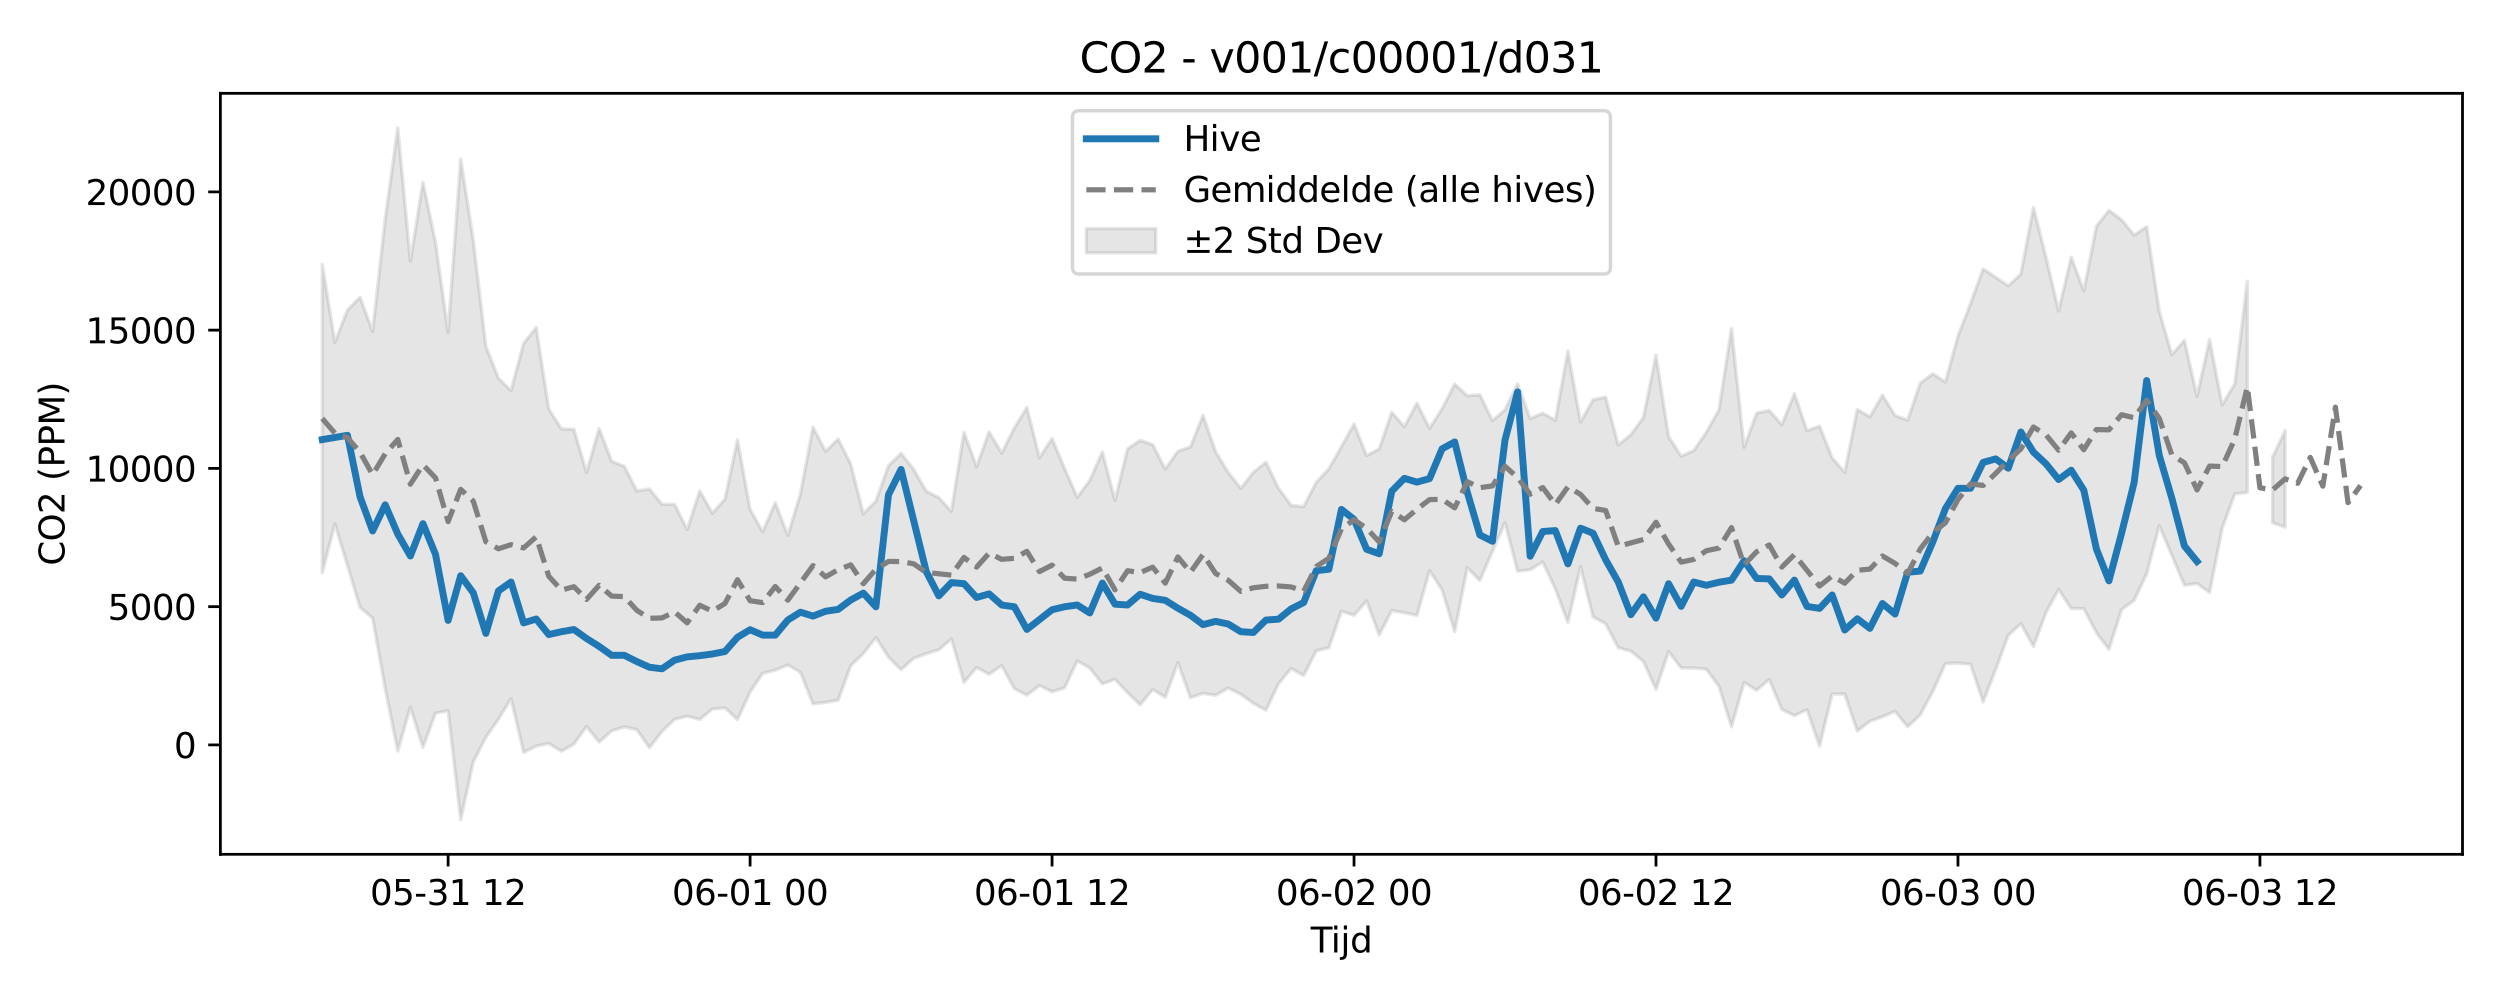 <?xml version="1.0" encoding="utf-8" standalone="no"?>
<!DOCTYPE svg PUBLIC "-//W3C//DTD SVG 1.1//EN"
  "http://www.w3.org/Graphics/SVG/1.1/DTD/svg11.dtd">
<svg xmlns:xlink="http://www.w3.org/1999/xlink" width="720pt" height="288pt" viewBox="0 0 720 288" xmlns="http://www.w3.org/2000/svg" version="1.1">
 <defs>
  <style type="text/css">*{stroke-linejoin: round; stroke-linecap: butt}</style>
 </defs>
 <g id="figure_1">
  <g id="patch_1">
   <path d="M 0 288 
L 720 288 
L 720 0 
L 0 0 
z
" style="fill: #ffffff"/>
  </g>
  <g id="axes_1">
   <g id="patch_2">
    <path d="M 63.47 246.04 
L 709.2 246.04 
L 709.2 26.88 
L 63.47 26.88 
z
" style="fill: #ffffff"/>
   </g>
   <g id="FillBetweenPolyCollection_1">
    <path d="M 92.821 76.169 
L 92.821 164.89 
L 96.445 150.933 
L 100.069 162.817 
L 103.692 174.915 
L 107.316 177.999 
L 110.939 198.287 
L 114.563 216.3 
L 118.187 203.684 
L 121.81 215.232 
L 125.434 205.399 
L 129.058 204.696 
L 132.681 236.078 
L 136.305 219.438 
L 139.928 212.35 
L 143.552 207.13 
L 147.176 201.237 
L 150.799 216.699 
L 154.423 214.889 
L 158.047 214.131 
L 161.67 216.371 
L 165.294 214.276 
L 168.917 209.218 
L 172.541 213.721 
L 176.165 210.498 
L 179.788 209.333 
L 183.412 210.162 
L 187.036 215.332 
L 190.659 210.664 
L 194.283 207.189 
L 197.906 206.255 
L 201.53 207.201 
L 205.154 204.219 
L 208.777 203.848 
L 212.401 207.247 
L 216.025 199.333 
L 219.648 193.91 
L 223.272 193.015 
L 226.895 191.508 
L 230.519 193.61 
L 234.143 202.733 
L 237.766 202.273 
L 241.39 201.66 
L 245.014 191.718 
L 248.637 188.222 
L 252.261 183.602 
L 255.884 189.248 
L 259.508 192.869 
L 263.132 189.595 
L 266.755 188.26 
L 270.379 187.13 
L 274.003 184.029 
L 277.626 196.543 
L 281.25 192.263 
L 284.873 194.176 
L 288.497 191.68 
L 292.121 198.324 
L 295.744 200.209 
L 299.368 197.398 
L 302.992 199.232 
L 306.615 198.096 
L 310.239 190.318 
L 313.862 192.405 
L 317.486 196.954 
L 321.11 195.643 
L 324.733 199.451 
L 328.357 202.989 
L 331.981 198.597 
L 335.604 200.797 
L 339.228 190.827 
L 342.851 200.929 
L 346.475 199.682 
L 350.099 200.24 
L 353.722 198.152 
L 357.346 199.968 
L 360.97 202.554 
L 364.593 204.546 
L 368.217 196.904 
L 371.84 192.506 
L 375.464 194.567 
L 379.088 187.421 
L 382.711 186.563 
L 386.335 175.992 
L 389.959 177.219 
L 393.582 173.077 
L 397.206 182.861 
L 400.83 175.826 
L 404.453 176.476 
L 408.077 177.236 
L 411.7 164.363 
L 415.324 169.878 
L 418.948 181.91 
L 422.571 163.498 
L 426.195 167.177 
L 429.819 158.775 
L 433.442 150.548 
L 437.066 164.508 
L 440.689 164.065 
L 444.313 161.842 
L 447.937 169.556 
L 451.56 179.312 
L 455.184 163.203 
L 458.808 177.672 
L 462.431 179.651 
L 466.055 186.515 
L 469.678 187.528 
L 473.302 190.485 
L 476.926 198.525 
L 480.549 187.636 
L 484.173 192.385 
L 487.797 192.405 
L 491.42 192.719 
L 495.044 197.597 
L 498.667 209.309 
L 502.291 196.563 
L 505.915 198.791 
L 509.538 195.68 
L 513.162 204.327 
L 516.786 206.093 
L 520.409 204.393 
L 524.033 214.84 
L 527.656 199.891 
L 531.28 199.9 
L 534.904 210.533 
L 538.527 207.732 
L 542.151 206.416 
L 545.775 204.866 
L 549.398 209.302 
L 553.022 205.886 
L 556.645 199.161 
L 560.269 191.116 
L 563.893 190.948 
L 567.516 191.31 
L 571.14 202.164 
L 574.764 192.796 
L 578.387 182.949 
L 582.011 179.636 
L 585.634 186.177 
L 589.258 176.381 
L 592.882 169.754 
L 596.505 175.255 
L 600.129 175.272 
L 603.753 182.204 
L 607.376 186.998 
L 611 175.588 
L 614.623 172.898 
L 618.247 165.261 
L 621.871 151.377 
L 625.494 159.927 
L 629.118 168.561 
L 632.742 168.044 
L 636.365 170.649 
L 639.989 152.133 
L 643.612 142.269 
L 647.236 141.807 
L 647.236 80.994 
L 647.236 80.994 
L 643.612 110.577 
L 639.989 116.621 
L 636.365 97.806 
L 632.742 114.161 
L 629.118 98.031 
L 625.494 102.144 
L 621.871 89.656 
L 618.247 65.296 
L 614.623 67.744 
L 611 63.279 
L 607.376 60.585 
L 603.753 65.221 
L 600.129 83.783 
L 596.505 74.086 
L 592.882 89.566 
L 589.258 74.144 
L 585.634 59.766 
L 582.011 78.931 
L 578.387 82.319 
L 574.764 79.875 
L 571.14 77.457 
L 567.516 87.429 
L 563.893 96.79 
L 560.269 110.025 
L 556.645 107.647 
L 553.022 110.367 
L 549.398 121.032 
L 545.775 119.653 
L 542.151 113.827 
L 538.527 120.073 
L 534.904 117.961 
L 531.28 136.028 
L 527.656 131.866 
L 524.033 122.726 
L 520.409 124.049 
L 516.786 113.378 
L 513.162 122.331 
L 509.538 118.21 
L 505.915 118.999 
L 502.291 128.814 
L 498.667 94.61 
L 495.044 118.095 
L 491.42 124.507 
L 487.797 129.809 
L 484.173 131.379 
L 480.549 125.706 
L 476.926 102.298 
L 473.302 120.257 
L 469.678 125.201 
L 466.055 128.164 
L 462.431 114.378 
L 458.808 115.139 
L 455.184 121.566 
L 451.56 101.107 
L 447.937 121.054 
L 444.313 118.993 
L 440.689 120.597 
L 437.066 110.57 
L 433.442 118.049 
L 429.819 121.122 
L 426.195 113.713 
L 422.571 113.976 
L 418.948 110.623 
L 415.324 117.729 
L 411.7 123.407 
L 408.077 116.117 
L 404.453 122.912 
L 400.83 118.755 
L 397.206 129.292 
L 393.582 131.232 
L 389.959 122.131 
L 386.335 128.624 
L 382.711 135.03 
L 379.088 138.887 
L 375.464 145.903 
L 371.84 145.568 
L 368.217 140.611 
L 364.593 133.146 
L 360.97 136.015 
L 357.346 140.674 
L 353.722 136.075 
L 350.099 130.101 
L 346.475 119.64 
L 342.851 128.697 
L 339.228 129.965 
L 335.604 135.083 
L 331.981 128.092 
L 328.357 126.823 
L 324.733 129.291 
L 321.11 144.089 
L 317.486 130.195 
L 313.862 138.364 
L 310.239 143.232 
L 306.615 134.962 
L 302.992 126.283 
L 299.368 131.836 
L 295.744 117.366 
L 292.121 123.266 
L 288.497 130.504 
L 284.873 124.414 
L 281.25 134.386 
L 277.626 124.511 
L 274.003 147.244 
L 270.379 143.319 
L 266.755 141.462 
L 263.132 135.148 
L 259.508 130.592 
L 255.884 134.139 
L 252.261 144.313 
L 248.637 147.993 
L 245.014 133.645 
L 241.39 126.451 
L 237.766 129.986 
L 234.143 123.067 
L 230.519 142.219 
L 226.895 154.2 
L 223.272 144.812 
L 219.648 153.177 
L 216.025 146.697 
L 212.401 126.675 
L 208.777 143.78 
L 205.154 147.812 
L 201.53 141.421 
L 197.906 152.505 
L 194.283 145.251 
L 190.659 145.249 
L 187.036 140.822 
L 183.412 141.402 
L 179.788 134.308 
L 176.165 132.862 
L 172.541 123.425 
L 168.917 136.042 
L 165.294 123.661 
L 161.67 123.507 
L 158.047 117.792 
L 154.423 94.311 
L 150.799 98.917 
L 147.176 112.469 
L 143.552 108.97 
L 139.928 99.696 
L 136.305 69.189 
L 132.681 45.801 
L 129.058 95.713 
L 125.434 69.893 
L 121.81 52.476 
L 118.187 75.205 
L 114.563 36.842 
L 110.939 63.079 
L 107.316 95.454 
L 103.692 85.592 
L 100.069 89.298 
L 96.445 98.592 
L 92.821 76.169 
z
" clip-path="url(#p5a1b349256)" style="fill: #808080; fill-opacity: 0.2; stroke: #808080; stroke-opacity: 0.2"/>
    <path d="M 654.483 131.666 
L 654.483 150.556 
L 658.107 151.825 
L 658.107 124.024 
L 658.107 124.024 
L 654.483 131.666 
z
" clip-path="url(#p5a1b349256)" style="fill: #808080; fill-opacity: 0.2; stroke: #808080; stroke-opacity: 0.2"/>
   </g>
   <g id="matplotlib.axis_1">
    <g id="xtick_1">
     <g id="line2d_1">
      <defs>
       <path id="mb739ce205d" d="M 0 0 
L 0 3.5 
" style="stroke: #000000; stroke-width: 0.8"/>
      </defs>
      <g>
       <use xlink:href="#mb739ce205d" x="129.058" y="246.04" style="stroke: #000000; stroke-width: 0.8"/>
      </g>
     </g>
     <g id="text_1">
      <!-- 05-31 12 -->
      <g transform="translate(106.577 260.638) scale(0.1 -0.1)">
       <defs>
        <path id="DejaVuSans-30" d="M 2034 4250 
Q 1547 4250 1301 3770 
Q 1056 3291 1056 2328 
Q 1056 1369 1301 889 
Q 1547 409 2034 409 
Q 2525 409 2770 889 
Q 3016 1369 3016 2328 
Q 3016 3291 2770 3770 
Q 2525 4250 2034 4250 
z
M 2034 4750 
Q 2819 4750 3233 4129 
Q 3647 3509 3647 2328 
Q 3647 1150 3233 529 
Q 2819 -91 2034 -91 
Q 1250 -91 836 529 
Q 422 1150 422 2328 
Q 422 3509 836 4129 
Q 1250 4750 2034 4750 
z
" transform="scale(0.016)"/>
        <path id="DejaVuSans-35" d="M 691 4666 
L 3169 4666 
L 3169 4134 
L 1269 4134 
L 1269 2991 
Q 1406 3038 1543 3061 
Q 1681 3084 1819 3084 
Q 2600 3084 3056 2656 
Q 3513 2228 3513 1497 
Q 3513 744 3044 326 
Q 2575 -91 1722 -91 
Q 1428 -91 1123 -41 
Q 819 9 494 109 
L 494 744 
Q 775 591 1075 516 
Q 1375 441 1709 441 
Q 2250 441 2565 725 
Q 2881 1009 2881 1497 
Q 2881 1984 2565 2268 
Q 2250 2553 1709 2553 
Q 1456 2553 1204 2497 
Q 953 2441 691 2322 
L 691 4666 
z
" transform="scale(0.016)"/>
        <path id="DejaVuSans-2d" d="M 313 2009 
L 1997 2009 
L 1997 1497 
L 313 1497 
L 313 2009 
z
" transform="scale(0.016)"/>
        <path id="DejaVuSans-33" d="M 2597 2516 
Q 3050 2419 3304 2112 
Q 3559 1806 3559 1356 
Q 3559 666 3084 287 
Q 2609 -91 1734 -91 
Q 1441 -91 1130 -33 
Q 819 25 488 141 
L 488 750 
Q 750 597 1062 519 
Q 1375 441 1716 441 
Q 2309 441 2620 675 
Q 2931 909 2931 1356 
Q 2931 1769 2642 2001 
Q 2353 2234 1838 2234 
L 1294 2234 
L 1294 2753 
L 1863 2753 
Q 2328 2753 2575 2939 
Q 2822 3125 2822 3475 
Q 2822 3834 2567 4026 
Q 2313 4219 1838 4219 
Q 1578 4219 1281 4162 
Q 984 4106 628 3988 
L 628 4550 
Q 988 4650 1302 4700 
Q 1616 4750 1894 4750 
Q 2613 4750 3031 4423 
Q 3450 4097 3450 3541 
Q 3450 3153 3228 2886 
Q 3006 2619 2597 2516 
z
" transform="scale(0.016)"/>
        <path id="DejaVuSans-31" d="M 794 531 
L 1825 531 
L 1825 4091 
L 703 3866 
L 703 4441 
L 1819 4666 
L 2450 4666 
L 2450 531 
L 3481 531 
L 3481 0 
L 794 0 
L 794 531 
z
" transform="scale(0.016)"/>
        <path id="DejaVuSans-20" transform="scale(0.016)"/>
        <path id="DejaVuSans-32" d="M 1228 531 
L 3431 531 
L 3431 0 
L 469 0 
L 469 531 
Q 828 903 1448 1529 
Q 2069 2156 2228 2338 
Q 2531 2678 2651 2914 
Q 2772 3150 2772 3378 
Q 2772 3750 2511 3984 
Q 2250 4219 1831 4219 
Q 1534 4219 1204 4116 
Q 875 4013 500 3803 
L 500 4441 
Q 881 4594 1212 4672 
Q 1544 4750 1819 4750 
Q 2544 4750 2975 4387 
Q 3406 4025 3406 3419 
Q 3406 3131 3298 2873 
Q 3191 2616 2906 2266 
Q 2828 2175 2409 1742 
Q 1991 1309 1228 531 
z
" transform="scale(0.016)"/>
       </defs>
       <use xlink:href="#DejaVuSans-30"/>
       <use xlink:href="#DejaVuSans-35" transform="translate(63.623 0)"/>
       <use xlink:href="#DejaVuSans-2d" transform="translate(127.246 0)"/>
       <use xlink:href="#DejaVuSans-33" transform="translate(163.33 0)"/>
       <use xlink:href="#DejaVuSans-31" transform="translate(226.953 0)"/>
       <use xlink:href="#DejaVuSans-20" transform="translate(290.576 0)"/>
       <use xlink:href="#DejaVuSans-31" transform="translate(322.363 0)"/>
       <use xlink:href="#DejaVuSans-32" transform="translate(385.986 0)"/>
      </g>
     </g>
    </g>
    <g id="xtick_2">
     <g id="line2d_2">
      <g>
       <use xlink:href="#mb739ce205d" x="216.025" y="246.04" style="stroke: #000000; stroke-width: 0.8"/>
      </g>
     </g>
     <g id="text_2">
      <!-- 06-01 00 -->
      <g transform="translate(193.544 260.638) scale(0.1 -0.1)">
       <defs>
        <path id="DejaVuSans-36" d="M 2113 2584 
Q 1688 2584 1439 2293 
Q 1191 2003 1191 1497 
Q 1191 994 1439 701 
Q 1688 409 2113 409 
Q 2538 409 2786 701 
Q 3034 994 3034 1497 
Q 3034 2003 2786 2293 
Q 2538 2584 2113 2584 
z
M 3366 4563 
L 3366 3988 
Q 3128 4100 2886 4159 
Q 2644 4219 2406 4219 
Q 1781 4219 1451 3797 
Q 1122 3375 1075 2522 
Q 1259 2794 1537 2939 
Q 1816 3084 2150 3084 
Q 2853 3084 3261 2657 
Q 3669 2231 3669 1497 
Q 3669 778 3244 343 
Q 2819 -91 2113 -91 
Q 1303 -91 875 529 
Q 447 1150 447 2328 
Q 447 3434 972 4092 
Q 1497 4750 2381 4750 
Q 2619 4750 2861 4703 
Q 3103 4656 3366 4563 
z
" transform="scale(0.016)"/>
       </defs>
       <use xlink:href="#DejaVuSans-30"/>
       <use xlink:href="#DejaVuSans-36" transform="translate(63.623 0)"/>
       <use xlink:href="#DejaVuSans-2d" transform="translate(127.246 0)"/>
       <use xlink:href="#DejaVuSans-30" transform="translate(163.33 0)"/>
       <use xlink:href="#DejaVuSans-31" transform="translate(226.953 0)"/>
       <use xlink:href="#DejaVuSans-20" transform="translate(290.576 0)"/>
       <use xlink:href="#DejaVuSans-30" transform="translate(322.363 0)"/>
       <use xlink:href="#DejaVuSans-30" transform="translate(385.986 0)"/>
      </g>
     </g>
    </g>
    <g id="xtick_3">
     <g id="line2d_3">
      <g>
       <use xlink:href="#mb739ce205d" x="302.992" y="246.04" style="stroke: #000000; stroke-width: 0.8"/>
      </g>
     </g>
     <g id="text_3">
      <!-- 06-01 12 -->
      <g transform="translate(280.511 260.638) scale(0.1 -0.1)">
       <use xlink:href="#DejaVuSans-30"/>
       <use xlink:href="#DejaVuSans-36" transform="translate(63.623 0)"/>
       <use xlink:href="#DejaVuSans-2d" transform="translate(127.246 0)"/>
       <use xlink:href="#DejaVuSans-30" transform="translate(163.33 0)"/>
       <use xlink:href="#DejaVuSans-31" transform="translate(226.953 0)"/>
       <use xlink:href="#DejaVuSans-20" transform="translate(290.576 0)"/>
       <use xlink:href="#DejaVuSans-31" transform="translate(322.363 0)"/>
       <use xlink:href="#DejaVuSans-32" transform="translate(385.986 0)"/>
      </g>
     </g>
    </g>
    <g id="xtick_4">
     <g id="line2d_4">
      <g>
       <use xlink:href="#mb739ce205d" x="389.959" y="246.04" style="stroke: #000000; stroke-width: 0.8"/>
      </g>
     </g>
     <g id="text_4">
      <!-- 06-02 00 -->
      <g transform="translate(367.478 260.638) scale(0.1 -0.1)">
       <use xlink:href="#DejaVuSans-30"/>
       <use xlink:href="#DejaVuSans-36" transform="translate(63.623 0)"/>
       <use xlink:href="#DejaVuSans-2d" transform="translate(127.246 0)"/>
       <use xlink:href="#DejaVuSans-30" transform="translate(163.33 0)"/>
       <use xlink:href="#DejaVuSans-32" transform="translate(226.953 0)"/>
       <use xlink:href="#DejaVuSans-20" transform="translate(290.576 0)"/>
       <use xlink:href="#DejaVuSans-30" transform="translate(322.363 0)"/>
       <use xlink:href="#DejaVuSans-30" transform="translate(385.986 0)"/>
      </g>
     </g>
    </g>
    <g id="xtick_5">
     <g id="line2d_5">
      <g>
       <use xlink:href="#mb739ce205d" x="476.926" y="246.04" style="stroke: #000000; stroke-width: 0.8"/>
      </g>
     </g>
     <g id="text_5">
      <!-- 06-02 12 -->
      <g transform="translate(454.445 260.638) scale(0.1 -0.1)">
       <use xlink:href="#DejaVuSans-30"/>
       <use xlink:href="#DejaVuSans-36" transform="translate(63.623 0)"/>
       <use xlink:href="#DejaVuSans-2d" transform="translate(127.246 0)"/>
       <use xlink:href="#DejaVuSans-30" transform="translate(163.33 0)"/>
       <use xlink:href="#DejaVuSans-32" transform="translate(226.953 0)"/>
       <use xlink:href="#DejaVuSans-20" transform="translate(290.576 0)"/>
       <use xlink:href="#DejaVuSans-31" transform="translate(322.363 0)"/>
       <use xlink:href="#DejaVuSans-32" transform="translate(385.986 0)"/>
      </g>
     </g>
    </g>
    <g id="xtick_6">
     <g id="line2d_6">
      <g>
       <use xlink:href="#mb739ce205d" x="563.893" y="246.04" style="stroke: #000000; stroke-width: 0.8"/>
      </g>
     </g>
     <g id="text_6">
      <!-- 06-03 00 -->
      <g transform="translate(541.412 260.638) scale(0.1 -0.1)">
       <use xlink:href="#DejaVuSans-30"/>
       <use xlink:href="#DejaVuSans-36" transform="translate(63.623 0)"/>
       <use xlink:href="#DejaVuSans-2d" transform="translate(127.246 0)"/>
       <use xlink:href="#DejaVuSans-30" transform="translate(163.33 0)"/>
       <use xlink:href="#DejaVuSans-33" transform="translate(226.953 0)"/>
       <use xlink:href="#DejaVuSans-20" transform="translate(290.576 0)"/>
       <use xlink:href="#DejaVuSans-30" transform="translate(322.363 0)"/>
       <use xlink:href="#DejaVuSans-30" transform="translate(385.986 0)"/>
      </g>
     </g>
    </g>
    <g id="xtick_7">
     <g id="line2d_7">
      <g>
       <use xlink:href="#mb739ce205d" x="650.86" y="246.04" style="stroke: #000000; stroke-width: 0.8"/>
      </g>
     </g>
     <g id="text_7">
      <!-- 06-03 12 -->
      <g transform="translate(628.379 260.638) scale(0.1 -0.1)">
       <use xlink:href="#DejaVuSans-30"/>
       <use xlink:href="#DejaVuSans-36" transform="translate(63.623 0)"/>
       <use xlink:href="#DejaVuSans-2d" transform="translate(127.246 0)"/>
       <use xlink:href="#DejaVuSans-30" transform="translate(163.33 0)"/>
       <use xlink:href="#DejaVuSans-33" transform="translate(226.953 0)"/>
       <use xlink:href="#DejaVuSans-20" transform="translate(290.576 0)"/>
       <use xlink:href="#DejaVuSans-31" transform="translate(322.363 0)"/>
       <use xlink:href="#DejaVuSans-32" transform="translate(385.986 0)"/>
      </g>
     </g>
    </g>
    <g id="text_8">
     <!-- Tijd -->
     <g transform="translate(377.485 274.317) scale(0.1 -0.1)">
      <defs>
       <path id="DejaVuSans-54" d="M -19 4666 
L 3928 4666 
L 3928 4134 
L 2272 4134 
L 2272 0 
L 1638 0 
L 1638 4134 
L -19 4134 
L -19 4666 
z
" transform="scale(0.016)"/>
       <path id="DejaVuSans-69" d="M 603 3500 
L 1178 3500 
L 1178 0 
L 603 0 
L 603 3500 
z
M 603 4863 
L 1178 4863 
L 1178 4134 
L 603 4134 
L 603 4863 
z
" transform="scale(0.016)"/>
       <path id="DejaVuSans-6a" d="M 603 3500 
L 1178 3500 
L 1178 -63 
Q 1178 -731 923 -1031 
Q 669 -1331 103 -1331 
L -116 -1331 
L -116 -844 
L 38 -844 
Q 366 -844 484 -692 
Q 603 -541 603 -63 
L 603 3500 
z
M 603 4863 
L 1178 4863 
L 1178 4134 
L 603 4134 
L 603 4863 
z
" transform="scale(0.016)"/>
       <path id="DejaVuSans-64" d="M 2906 2969 
L 2906 4863 
L 3481 4863 
L 3481 0 
L 2906 0 
L 2906 525 
Q 2725 213 2448 61 
Q 2172 -91 1784 -91 
Q 1150 -91 751 415 
Q 353 922 353 1747 
Q 353 2572 751 3078 
Q 1150 3584 1784 3584 
Q 2172 3584 2448 3432 
Q 2725 3281 2906 2969 
z
M 947 1747 
Q 947 1113 1208 752 
Q 1469 391 1925 391 
Q 2381 391 2643 752 
Q 2906 1113 2906 1747 
Q 2906 2381 2643 2742 
Q 2381 3103 1925 3103 
Q 1469 3103 1208 2742 
Q 947 2381 947 1747 
z
" transform="scale(0.016)"/>
      </defs>
      <use xlink:href="#DejaVuSans-54"/>
      <use xlink:href="#DejaVuSans-69" transform="translate(57.959 0)"/>
      <use xlink:href="#DejaVuSans-6a" transform="translate(85.742 0)"/>
      <use xlink:href="#DejaVuSans-64" transform="translate(113.525 0)"/>
     </g>
    </g>
   </g>
   <g id="matplotlib.axis_2">
    <g id="ytick_1">
     <g id="line2d_8">
      <defs>
       <path id="mb001cccdf7" d="M 0 0 
L -3.5 0 
" style="stroke: #000000; stroke-width: 0.8"/>
      </defs>
      <g>
       <use xlink:href="#mb001cccdf7" x="63.47" y="214.532" style="stroke: #000000; stroke-width: 0.8"/>
      </g>
     </g>
     <g id="text_9">
      <!-- 0 -->
      <g transform="translate(50.108 218.331) scale(0.1 -0.1)">
       <use xlink:href="#DejaVuSans-30"/>
      </g>
     </g>
    </g>
    <g id="ytick_2">
     <g id="line2d_9">
      <g>
       <use xlink:href="#mb001cccdf7" x="63.47" y="174.716" style="stroke: #000000; stroke-width: 0.8"/>
      </g>
     </g>
     <g id="text_10">
      <!-- 5000 -->
      <g transform="translate(31.02 178.515) scale(0.1 -0.1)">
       <use xlink:href="#DejaVuSans-35"/>
       <use xlink:href="#DejaVuSans-30" transform="translate(63.623 0)"/>
       <use xlink:href="#DejaVuSans-30" transform="translate(127.246 0)"/>
       <use xlink:href="#DejaVuSans-30" transform="translate(190.869 0)"/>
      </g>
     </g>
    </g>
    <g id="ytick_3">
     <g id="line2d_10">
      <g>
       <use xlink:href="#mb001cccdf7" x="63.47" y="134.9" style="stroke: #000000; stroke-width: 0.8"/>
      </g>
     </g>
     <g id="text_11">
      <!-- 10000 -->
      <g transform="translate(24.657 138.699) scale(0.1 -0.1)">
       <use xlink:href="#DejaVuSans-31"/>
       <use xlink:href="#DejaVuSans-30" transform="translate(63.623 0)"/>
       <use xlink:href="#DejaVuSans-30" transform="translate(127.246 0)"/>
       <use xlink:href="#DejaVuSans-30" transform="translate(190.869 0)"/>
       <use xlink:href="#DejaVuSans-30" transform="translate(254.492 0)"/>
      </g>
     </g>
    </g>
    <g id="ytick_4">
     <g id="line2d_11">
      <g>
       <use xlink:href="#mb001cccdf7" x="63.47" y="95.084" style="stroke: #000000; stroke-width: 0.8"/>
      </g>
     </g>
     <g id="text_12">
      <!-- 15000 -->
      <g transform="translate(24.657 98.883) scale(0.1 -0.1)">
       <use xlink:href="#DejaVuSans-31"/>
       <use xlink:href="#DejaVuSans-35" transform="translate(63.623 0)"/>
       <use xlink:href="#DejaVuSans-30" transform="translate(127.246 0)"/>
       <use xlink:href="#DejaVuSans-30" transform="translate(190.869 0)"/>
       <use xlink:href="#DejaVuSans-30" transform="translate(254.492 0)"/>
      </g>
     </g>
    </g>
    <g id="ytick_5">
     <g id="line2d_12">
      <g>
       <use xlink:href="#mb001cccdf7" x="63.47" y="55.268" style="stroke: #000000; stroke-width: 0.8"/>
      </g>
     </g>
     <g id="text_13">
      <!-- 20000 -->
      <g transform="translate(24.657 59.067) scale(0.1 -0.1)">
       <use xlink:href="#DejaVuSans-32"/>
       <use xlink:href="#DejaVuSans-30" transform="translate(63.623 0)"/>
       <use xlink:href="#DejaVuSans-30" transform="translate(127.246 0)"/>
       <use xlink:href="#DejaVuSans-30" transform="translate(190.869 0)"/>
       <use xlink:href="#DejaVuSans-30" transform="translate(254.492 0)"/>
      </g>
     </g>
    </g>
    <g id="text_14">
     <!-- CO2 (PPM) -->
     <g transform="translate(18.578 162.903) rotate(-90) scale(0.1 -0.1)">
      <defs>
       <path id="DejaVuSans-43" d="M 4122 4306 
L 4122 3641 
Q 3803 3938 3442 4084 
Q 3081 4231 2675 4231 
Q 1875 4231 1450 3742 
Q 1025 3253 1025 2328 
Q 1025 1406 1450 917 
Q 1875 428 2675 428 
Q 3081 428 3442 575 
Q 3803 722 4122 1019 
L 4122 359 
Q 3791 134 3420 21 
Q 3050 -91 2638 -91 
Q 1578 -91 968 557 
Q 359 1206 359 2328 
Q 359 3453 968 4101 
Q 1578 4750 2638 4750 
Q 3056 4750 3426 4639 
Q 3797 4528 4122 4306 
z
" transform="scale(0.016)"/>
       <path id="DejaVuSans-4f" d="M 2522 4238 
Q 1834 4238 1429 3725 
Q 1025 3213 1025 2328 
Q 1025 1447 1429 934 
Q 1834 422 2522 422 
Q 3209 422 3611 934 
Q 4013 1447 4013 2328 
Q 4013 3213 3611 3725 
Q 3209 4238 2522 4238 
z
M 2522 4750 
Q 3503 4750 4090 4092 
Q 4678 3434 4678 2328 
Q 4678 1225 4090 567 
Q 3503 -91 2522 -91 
Q 1538 -91 948 565 
Q 359 1222 359 2328 
Q 359 3434 948 4092 
Q 1538 4750 2522 4750 
z
" transform="scale(0.016)"/>
       <path id="DejaVuSans-28" d="M 1984 4856 
Q 1566 4138 1362 3434 
Q 1159 2731 1159 2009 
Q 1159 1288 1364 580 
Q 1569 -128 1984 -844 
L 1484 -844 
Q 1016 -109 783 600 
Q 550 1309 550 2009 
Q 550 2706 781 3412 
Q 1013 4119 1484 4856 
L 1984 4856 
z
" transform="scale(0.016)"/>
       <path id="DejaVuSans-50" d="M 1259 4147 
L 1259 2394 
L 2053 2394 
Q 2494 2394 2734 2622 
Q 2975 2850 2975 3272 
Q 2975 3691 2734 3919 
Q 2494 4147 2053 4147 
L 1259 4147 
z
M 628 4666 
L 2053 4666 
Q 2838 4666 3239 4311 
Q 3641 3956 3641 3272 
Q 3641 2581 3239 2228 
Q 2838 1875 2053 1875 
L 1259 1875 
L 1259 0 
L 628 0 
L 628 4666 
z
" transform="scale(0.016)"/>
       <path id="DejaVuSans-4d" d="M 628 4666 
L 1569 4666 
L 2759 1491 
L 3956 4666 
L 4897 4666 
L 4897 0 
L 4281 0 
L 4281 4097 
L 3078 897 
L 2444 897 
L 1241 4097 
L 1241 0 
L 628 0 
L 628 4666 
z
" transform="scale(0.016)"/>
       <path id="DejaVuSans-29" d="M 513 4856 
L 1013 4856 
Q 1481 4119 1714 3412 
Q 1947 2706 1947 2009 
Q 1947 1309 1714 600 
Q 1481 -109 1013 -844 
L 513 -844 
Q 928 -128 1133 580 
Q 1338 1288 1338 2009 
Q 1338 2731 1133 3434 
Q 928 4138 513 4856 
z
" transform="scale(0.016)"/>
      </defs>
      <use xlink:href="#DejaVuSans-43"/>
      <use xlink:href="#DejaVuSans-4f" transform="translate(69.824 0)"/>
      <use xlink:href="#DejaVuSans-32" transform="translate(148.535 0)"/>
      <use xlink:href="#DejaVuSans-20" transform="translate(212.158 0)"/>
      <use xlink:href="#DejaVuSans-28" transform="translate(243.945 0)"/>
      <use xlink:href="#DejaVuSans-50" transform="translate(282.959 0)"/>
      <use xlink:href="#DejaVuSans-50" transform="translate(343.262 0)"/>
      <use xlink:href="#DejaVuSans-4d" transform="translate(403.564 0)"/>
      <use xlink:href="#DejaVuSans-29" transform="translate(489.844 0)"/>
     </g>
    </g>
   </g>
   <g id="line2d_13">
    <path d="M 92.821 126.602 
L 100.069 125.371 
L 103.692 143.089 
L 107.316 152.92 
L 110.939 145.39 
L 114.563 153.81 
L 118.187 160.123 
L 121.81 150.822 
L 125.434 159.681 
L 129.058 178.677 
L 132.681 165.808 
L 136.305 170.739 
L 139.928 182.413 
L 143.552 170.179 
L 147.176 167.628 
L 150.799 179.387 
L 154.423 178.273 
L 158.047 182.748 
L 161.67 181.938 
L 165.294 181.299 
L 168.917 183.881 
L 172.541 186.167 
L 176.165 188.731 
L 179.788 188.72 
L 183.412 190.533 
L 187.036 192.163 
L 190.659 192.614 
L 194.283 190.124 
L 197.906 189.177 
L 201.53 188.834 
L 205.154 188.346 
L 208.777 187.64 
L 212.401 183.528 
L 216.025 181.352 
L 219.648 182.912 
L 223.272 182.923 
L 226.895 178.57 
L 230.519 176.314 
L 234.143 177.436 
L 237.766 176.038 
L 241.39 175.509 
L 245.014 172.805 
L 248.637 170.819 
L 252.261 174.753 
L 255.884 142.497 
L 259.508 135.197 
L 266.755 164.606 
L 270.379 171.605 
L 274.003 167.782 
L 277.626 168.098 
L 281.25 172.064 
L 284.873 171.039 
L 288.497 174.251 
L 292.121 174.756 
L 295.744 181.269 
L 302.992 175.608 
L 306.615 174.74 
L 310.239 174.235 
L 313.862 176.531 
L 317.486 167.92 
L 321.11 174.003 
L 324.733 174.235 
L 328.357 171.143 
L 331.981 172.348 
L 335.604 172.887 
L 339.228 175.159 
L 342.851 177.198 
L 346.475 179.896 
L 350.099 178.949 
L 353.722 179.714 
L 357.346 181.925 
L 360.97 182.153 
L 364.593 178.573 
L 368.217 178.328 
L 371.84 175.374 
L 375.464 173.519 
L 379.088 164.348 
L 382.711 163.944 
L 386.335 146.72 
L 389.959 149.579 
L 393.582 158.195 
L 397.206 159.479 
L 400.83 141.454 
L 404.453 137.769 
L 408.077 138.85 
L 411.7 137.846 
L 415.324 129.259 
L 418.948 127.287 
L 422.571 141.748 
L 426.195 154.062 
L 429.819 155.885 
L 433.442 126.724 
L 437.066 112.895 
L 440.689 160.194 
L 444.313 153.072 
L 447.937 152.809 
L 451.56 162.397 
L 455.184 152.111 
L 458.808 153.581 
L 462.431 161.207 
L 466.055 167.623 
L 469.678 177.028 
L 473.302 171.889 
L 476.926 178.023 
L 480.549 168.112 
L 484.173 174.623 
L 487.797 167.623 
L 491.42 168.555 
L 495.044 167.682 
L 498.667 167.084 
L 502.291 161.497 
L 505.915 166.601 
L 509.538 166.713 
L 513.162 171.347 
L 516.786 167.079 
L 520.409 174.655 
L 524.033 175.212 
L 527.656 171.355 
L 531.28 181.431 
L 534.904 178.204 
L 538.527 180.961 
L 542.151 173.813 
L 545.775 176.842 
L 549.398 164.81 
L 553.022 164.47 
L 556.645 156.077 
L 560.269 146.502 
L 563.893 140.647 
L 567.516 140.625 
L 571.14 133.174 
L 574.764 132.16 
L 578.387 134.841 
L 582.011 124.423 
L 585.634 130.225 
L 589.258 133.599 
L 592.882 138.101 
L 596.505 135.428 
L 600.129 141.151 
L 603.753 158.07 
L 607.376 167.273 
L 611 153.608 
L 614.623 138.998 
L 618.247 109.598 
L 621.871 131.154 
L 625.494 143.511 
L 629.118 157.247 
L 632.742 161.696 
L 632.742 161.696 
" clip-path="url(#p5a1b349256)" style="fill: none; stroke: #1f77b4; stroke-width: 2; stroke-linecap: square"/>
   </g>
   <g id="line2d_14">
    <path d="M 92.821 120.53 
L 96.445 124.762 
L 100.069 126.058 
L 103.692 130.253 
L 107.316 136.726 
L 110.939 130.683 
L 114.563 126.571 
L 118.187 139.445 
L 121.81 133.854 
L 125.434 137.646 
L 129.058 150.205 
L 132.681 140.94 
L 136.305 144.313 
L 139.928 156.023 
L 143.552 158.05 
L 147.176 156.853 
L 150.799 157.808 
L 154.423 154.6 
L 158.047 165.962 
L 161.67 169.939 
L 165.294 168.968 
L 168.917 172.63 
L 172.541 168.573 
L 176.165 171.68 
L 179.788 171.82 
L 183.412 175.782 
L 187.036 178.077 
L 190.659 177.956 
L 194.283 176.22 
L 197.906 179.38 
L 201.53 174.311 
L 205.154 176.016 
L 208.777 173.814 
L 212.401 166.961 
L 216.025 173.015 
L 219.648 173.543 
L 223.272 168.914 
L 226.895 172.854 
L 234.143 162.9 
L 237.766 166.13 
L 241.39 164.055 
L 245.014 162.682 
L 248.637 168.107 
L 252.261 163.957 
L 255.884 161.693 
L 259.508 161.731 
L 263.132 162.371 
L 266.755 164.861 
L 274.003 165.636 
L 277.626 160.527 
L 281.25 163.325 
L 284.873 159.295 
L 288.497 161.092 
L 292.121 160.795 
L 295.744 158.787 
L 299.368 164.617 
L 302.992 162.757 
L 306.615 166.529 
L 310.239 166.775 
L 313.862 165.385 
L 317.486 163.575 
L 321.11 169.866 
L 324.733 164.371 
L 328.357 164.906 
L 331.981 163.344 
L 335.604 167.94 
L 339.228 160.396 
L 342.851 164.813 
L 346.475 159.661 
L 350.099 165.17 
L 353.722 167.113 
L 357.346 170.321 
L 360.97 169.285 
L 364.593 168.846 
L 368.217 168.758 
L 371.84 169.037 
L 375.464 170.235 
L 379.088 163.154 
L 382.711 160.796 
L 386.335 152.308 
L 389.959 149.675 
L 393.582 152.155 
L 397.206 156.077 
L 400.83 147.291 
L 404.453 149.694 
L 408.077 146.676 
L 411.7 143.885 
L 415.324 143.804 
L 418.948 146.267 
L 422.571 138.737 
L 426.195 140.445 
L 429.819 139.948 
L 433.442 134.299 
L 437.066 137.539 
L 440.689 142.331 
L 444.313 140.417 
L 447.937 145.305 
L 451.56 140.21 
L 455.184 142.385 
L 458.808 146.406 
L 462.431 147.014 
L 466.055 157.339 
L 473.302 155.371 
L 476.926 150.412 
L 480.549 156.671 
L 484.173 161.882 
L 487.797 161.107 
L 491.42 158.613 
L 495.044 157.846 
L 498.667 151.96 
L 502.291 162.688 
L 505.915 158.895 
L 509.538 156.945 
L 513.162 163.329 
L 516.786 159.736 
L 524.033 168.783 
L 527.656 165.878 
L 531.28 167.964 
L 534.904 164.247 
L 538.527 163.902 
L 542.151 160.122 
L 545.775 162.259 
L 549.398 165.167 
L 553.022 158.127 
L 556.645 153.404 
L 560.269 150.571 
L 563.893 143.869 
L 567.516 139.37 
L 571.14 139.81 
L 574.764 136.335 
L 578.387 132.634 
L 582.011 129.284 
L 585.634 122.972 
L 589.258 125.262 
L 592.882 129.66 
L 596.505 124.671 
L 600.129 129.528 
L 603.753 123.712 
L 607.376 123.791 
L 611 119.433 
L 614.623 120.321 
L 618.247 115.278 
L 621.871 120.517 
L 625.494 131.036 
L 629.118 133.296 
L 632.742 141.102 
L 636.365 134.228 
L 639.989 134.377 
L 643.612 126.423 
L 647.236 111.4 
L 650.86 140.474 
L 654.483 141.111 
L 658.107 137.924 
L 661.731 139.192 
L 665.354 131.738 
L 668.978 140.012 
L 672.601 117.264 
L 676.225 144.75 
L 679.849 139.834 
L 679.849 139.834 
" clip-path="url(#p5a1b349256)" style="fill: none; stroke-dasharray: 5.55,2.4; stroke-dashoffset: 0; stroke: #808080; stroke-width: 1.5"/>
   </g>
   <g id="patch_3">
    <path d="M 63.47 246.04 
L 63.47 26.88 
" style="fill: none; stroke: #000000; stroke-width: 0.8; stroke-linejoin: miter; stroke-linecap: square"/>
   </g>
   <g id="patch_4">
    <path d="M 709.2 246.04 
L 709.2 26.88 
" style="fill: none; stroke: #000000; stroke-width: 0.8; stroke-linejoin: miter; stroke-linecap: square"/>
   </g>
   <g id="patch_5">
    <path d="M 63.47 246.04 
L 709.2 246.04 
" style="fill: none; stroke: #000000; stroke-width: 0.8; stroke-linejoin: miter; stroke-linecap: square"/>
   </g>
   <g id="patch_6">
    <path d="M 63.47 26.88 
L 709.2 26.88 
" style="fill: none; stroke: #000000; stroke-width: 0.8; stroke-linejoin: miter; stroke-linecap: square"/>
   </g>
   <g id="text_15">
    <!-- CO2 - v001/c00001/d031 -->
    <g transform="translate(310.932 20.88) scale(0.12 -0.12)">
     <defs>
      <path id="DejaVuSans-76" d="M 191 3500 
L 800 3500 
L 1894 563 
L 2988 3500 
L 3597 3500 
L 2284 0 
L 1503 0 
L 191 3500 
z
" transform="scale(0.016)"/>
      <path id="DejaVuSans-2f" d="M 1625 4666 
L 2156 4666 
L 531 -594 
L 0 -594 
L 1625 4666 
z
" transform="scale(0.016)"/>
      <path id="DejaVuSans-63" d="M 3122 3366 
L 3122 2828 
Q 2878 2963 2633 3030 
Q 2388 3097 2138 3097 
Q 1578 3097 1268 2742 
Q 959 2388 959 1747 
Q 959 1106 1268 751 
Q 1578 397 2138 397 
Q 2388 397 2633 464 
Q 2878 531 3122 666 
L 3122 134 
Q 2881 22 2623 -34 
Q 2366 -91 2075 -91 
Q 1284 -91 818 406 
Q 353 903 353 1747 
Q 353 2603 823 3093 
Q 1294 3584 2113 3584 
Q 2378 3584 2631 3529 
Q 2884 3475 3122 3366 
z
" transform="scale(0.016)"/>
     </defs>
     <use xlink:href="#DejaVuSans-43"/>
     <use xlink:href="#DejaVuSans-4f" transform="translate(69.824 0)"/>
     <use xlink:href="#DejaVuSans-32" transform="translate(148.535 0)"/>
     <use xlink:href="#DejaVuSans-20" transform="translate(212.158 0)"/>
     <use xlink:href="#DejaVuSans-2d" transform="translate(243.945 0)"/>
     <use xlink:href="#DejaVuSans-20" transform="translate(280.029 0)"/>
     <use xlink:href="#DejaVuSans-76" transform="translate(311.816 0)"/>
     <use xlink:href="#DejaVuSans-30" transform="translate(370.996 0)"/>
     <use xlink:href="#DejaVuSans-30" transform="translate(434.619 0)"/>
     <use xlink:href="#DejaVuSans-31" transform="translate(498.242 0)"/>
     <use xlink:href="#DejaVuSans-2f" transform="translate(561.865 0)"/>
     <use xlink:href="#DejaVuSans-63" transform="translate(595.557 0)"/>
     <use xlink:href="#DejaVuSans-30" transform="translate(650.537 0)"/>
     <use xlink:href="#DejaVuSans-30" transform="translate(714.16 0)"/>
     <use xlink:href="#DejaVuSans-30" transform="translate(777.783 0)"/>
     <use xlink:href="#DejaVuSans-30" transform="translate(841.406 0)"/>
     <use xlink:href="#DejaVuSans-31" transform="translate(905.029 0)"/>
     <use xlink:href="#DejaVuSans-2f" transform="translate(968.652 0)"/>
     <use xlink:href="#DejaVuSans-64" transform="translate(1002.344 0)"/>
     <use xlink:href="#DejaVuSans-30" transform="translate(1065.82 0)"/>
     <use xlink:href="#DejaVuSans-33" transform="translate(1129.443 0)"/>
     <use xlink:href="#DejaVuSans-31" transform="translate(1193.066 0)"/>
    </g>
   </g>
   <g id="legend_1">
    <g id="patch_7">
     <path d="M 310.863 78.914 
L 461.807 78.914 
Q 463.807 78.914 463.807 76.914 
L 463.807 33.88 
Q 463.807 31.88 461.807 31.88 
L 310.863 31.88 
Q 308.863 31.88 308.863 33.88 
L 308.863 76.914 
Q 308.863 78.914 310.863 78.914 
z
" style="fill: #ffffff; opacity: 0.8; stroke: #cccccc; stroke-linejoin: miter"/>
    </g>
    <g id="line2d_15">
     <path d="M 312.863 39.978 
L 322.863 39.978 
L 332.863 39.978 
" style="fill: none; stroke: #1f77b4; stroke-width: 2; stroke-linecap: square"/>
    </g>
    <g id="text_16">
     <!-- Hive -->
     <g transform="translate(340.863 43.478) scale(0.1 -0.1)">
      <defs>
       <path id="DejaVuSans-48" d="M 628 4666 
L 1259 4666 
L 1259 2753 
L 3553 2753 
L 3553 4666 
L 4184 4666 
L 4184 0 
L 3553 0 
L 3553 2222 
L 1259 2222 
L 1259 0 
L 628 0 
L 628 4666 
z
" transform="scale(0.016)"/>
       <path id="DejaVuSans-65" d="M 3597 1894 
L 3597 1613 
L 953 1613 
Q 991 1019 1311 708 
Q 1631 397 2203 397 
Q 2534 397 2845 478 
Q 3156 559 3463 722 
L 3463 178 
Q 3153 47 2828 -22 
Q 2503 -91 2169 -91 
Q 1331 -91 842 396 
Q 353 884 353 1716 
Q 353 2575 817 3079 
Q 1281 3584 2069 3584 
Q 2775 3584 3186 3129 
Q 3597 2675 3597 1894 
z
M 3022 2063 
Q 3016 2534 2758 2815 
Q 2500 3097 2075 3097 
Q 1594 3097 1305 2825 
Q 1016 2553 972 2059 
L 3022 2063 
z
" transform="scale(0.016)"/>
      </defs>
      <use xlink:href="#DejaVuSans-48"/>
      <use xlink:href="#DejaVuSans-69" transform="translate(75.195 0)"/>
      <use xlink:href="#DejaVuSans-76" transform="translate(102.979 0)"/>
      <use xlink:href="#DejaVuSans-65" transform="translate(162.158 0)"/>
     </g>
    </g>
    <g id="line2d_16">
     <path d="M 312.863 54.657 
L 322.863 54.657 
L 332.863 54.657 
" style="fill: none; stroke-dasharray: 5.55,2.4; stroke-dashoffset: 0; stroke: #808080; stroke-width: 1.5"/>
    </g>
    <g id="text_17">
     <!-- Gemiddelde (alle hives) -->
     <g transform="translate(340.863 58.157) scale(0.1 -0.1)">
      <defs>
       <path id="DejaVuSans-47" d="M 3809 666 
L 3809 1919 
L 2778 1919 
L 2778 2438 
L 4434 2438 
L 4434 434 
Q 4069 175 3628 42 
Q 3188 -91 2688 -91 
Q 1594 -91 976 548 
Q 359 1188 359 2328 
Q 359 3472 976 4111 
Q 1594 4750 2688 4750 
Q 3144 4750 3555 4637 
Q 3966 4525 4313 4306 
L 4313 3634 
Q 3963 3931 3569 4081 
Q 3175 4231 2741 4231 
Q 1884 4231 1454 3753 
Q 1025 3275 1025 2328 
Q 1025 1384 1454 906 
Q 1884 428 2741 428 
Q 3075 428 3337 486 
Q 3600 544 3809 666 
z
" transform="scale(0.016)"/>
       <path id="DejaVuSans-6d" d="M 3328 2828 
Q 3544 3216 3844 3400 
Q 4144 3584 4550 3584 
Q 5097 3584 5394 3201 
Q 5691 2819 5691 2113 
L 5691 0 
L 5113 0 
L 5113 2094 
Q 5113 2597 4934 2840 
Q 4756 3084 4391 3084 
Q 3944 3084 3684 2787 
Q 3425 2491 3425 1978 
L 3425 0 
L 2847 0 
L 2847 2094 
Q 2847 2600 2669 2842 
Q 2491 3084 2119 3084 
Q 1678 3084 1418 2786 
Q 1159 2488 1159 1978 
L 1159 0 
L 581 0 
L 581 3500 
L 1159 3500 
L 1159 2956 
Q 1356 3278 1631 3431 
Q 1906 3584 2284 3584 
Q 2666 3584 2933 3390 
Q 3200 3197 3328 2828 
z
" transform="scale(0.016)"/>
       <path id="DejaVuSans-6c" d="M 603 4863 
L 1178 4863 
L 1178 0 
L 603 0 
L 603 4863 
z
" transform="scale(0.016)"/>
       <path id="DejaVuSans-61" d="M 2194 1759 
Q 1497 1759 1228 1600 
Q 959 1441 959 1056 
Q 959 750 1161 570 
Q 1363 391 1709 391 
Q 2188 391 2477 730 
Q 2766 1069 2766 1631 
L 2766 1759 
L 2194 1759 
z
M 3341 1997 
L 3341 0 
L 2766 0 
L 2766 531 
Q 2569 213 2275 61 
Q 1981 -91 1556 -91 
Q 1019 -91 701 211 
Q 384 513 384 1019 
Q 384 1609 779 1909 
Q 1175 2209 1959 2209 
L 2766 2209 
L 2766 2266 
Q 2766 2663 2505 2880 
Q 2244 3097 1772 3097 
Q 1472 3097 1187 3025 
Q 903 2953 641 2809 
L 641 3341 
Q 956 3463 1253 3523 
Q 1550 3584 1831 3584 
Q 2591 3584 2966 3190 
Q 3341 2797 3341 1997 
z
" transform="scale(0.016)"/>
       <path id="DejaVuSans-68" d="M 3513 2113 
L 3513 0 
L 2938 0 
L 2938 2094 
Q 2938 2591 2744 2837 
Q 2550 3084 2163 3084 
Q 1697 3084 1428 2787 
Q 1159 2491 1159 1978 
L 1159 0 
L 581 0 
L 581 4863 
L 1159 4863 
L 1159 2956 
Q 1366 3272 1645 3428 
Q 1925 3584 2291 3584 
Q 2894 3584 3203 3211 
Q 3513 2838 3513 2113 
z
" transform="scale(0.016)"/>
       <path id="DejaVuSans-73" d="M 2834 3397 
L 2834 2853 
Q 2591 2978 2328 3040 
Q 2066 3103 1784 3103 
Q 1356 3103 1142 2972 
Q 928 2841 928 2578 
Q 928 2378 1081 2264 
Q 1234 2150 1697 2047 
L 1894 2003 
Q 2506 1872 2764 1633 
Q 3022 1394 3022 966 
Q 3022 478 2636 193 
Q 2250 -91 1575 -91 
Q 1294 -91 989 -36 
Q 684 19 347 128 
L 347 722 
Q 666 556 975 473 
Q 1284 391 1588 391 
Q 1994 391 2212 530 
Q 2431 669 2431 922 
Q 2431 1156 2273 1281 
Q 2116 1406 1581 1522 
L 1381 1569 
Q 847 1681 609 1914 
Q 372 2147 372 2553 
Q 372 3047 722 3315 
Q 1072 3584 1716 3584 
Q 2034 3584 2315 3537 
Q 2597 3491 2834 3397 
z
" transform="scale(0.016)"/>
      </defs>
      <use xlink:href="#DejaVuSans-47"/>
      <use xlink:href="#DejaVuSans-65" transform="translate(77.49 0)"/>
      <use xlink:href="#DejaVuSans-6d" transform="translate(139.014 0)"/>
      <use xlink:href="#DejaVuSans-69" transform="translate(236.426 0)"/>
      <use xlink:href="#DejaVuSans-64" transform="translate(264.209 0)"/>
      <use xlink:href="#DejaVuSans-64" transform="translate(327.686 0)"/>
      <use xlink:href="#DejaVuSans-65" transform="translate(391.162 0)"/>
      <use xlink:href="#DejaVuSans-6c" transform="translate(452.686 0)"/>
      <use xlink:href="#DejaVuSans-64" transform="translate(480.469 0)"/>
      <use xlink:href="#DejaVuSans-65" transform="translate(543.945 0)"/>
      <use xlink:href="#DejaVuSans-20" transform="translate(605.469 0)"/>
      <use xlink:href="#DejaVuSans-28" transform="translate(637.256 0)"/>
      <use xlink:href="#DejaVuSans-61" transform="translate(676.27 0)"/>
      <use xlink:href="#DejaVuSans-6c" transform="translate(737.549 0)"/>
      <use xlink:href="#DejaVuSans-6c" transform="translate(765.332 0)"/>
      <use xlink:href="#DejaVuSans-65" transform="translate(793.115 0)"/>
      <use xlink:href="#DejaVuSans-20" transform="translate(854.639 0)"/>
      <use xlink:href="#DejaVuSans-68" transform="translate(886.426 0)"/>
      <use xlink:href="#DejaVuSans-69" transform="translate(949.805 0)"/>
      <use xlink:href="#DejaVuSans-76" transform="translate(977.588 0)"/>
      <use xlink:href="#DejaVuSans-65" transform="translate(1036.768 0)"/>
      <use xlink:href="#DejaVuSans-73" transform="translate(1098.291 0)"/>
      <use xlink:href="#DejaVuSans-29" transform="translate(1150.391 0)"/>
     </g>
    </g>
    <g id="patch_8">
     <path d="M 312.863 72.835 
L 332.863 72.835 
L 332.863 65.835 
L 312.863 65.835 
z
" style="fill: #808080; fill-opacity: 0.2; stroke: #808080; stroke-opacity: 0.2; stroke-linejoin: miter"/>
    </g>
    <g id="text_18">
     <!-- ±2 Std Dev -->
     <g transform="translate(340.863 72.835) scale(0.1 -0.1)">
      <defs>
       <path id="DejaVuSans-b1" d="M 2944 4013 
L 2944 2803 
L 4684 2803 
L 4684 2272 
L 2944 2272 
L 2944 1063 
L 2419 1063 
L 2419 2272 
L 678 2272 
L 678 2803 
L 2419 2803 
L 2419 4013 
L 2944 4013 
z
M 678 531 
L 4684 531 
L 4684 0 
L 678 0 
L 678 531 
z
" transform="scale(0.016)"/>
       <path id="DejaVuSans-53" d="M 3425 4513 
L 3425 3897 
Q 3066 4069 2747 4153 
Q 2428 4238 2131 4238 
Q 1616 4238 1336 4038 
Q 1056 3838 1056 3469 
Q 1056 3159 1242 3001 
Q 1428 2844 1947 2747 
L 2328 2669 
Q 3034 2534 3370 2195 
Q 3706 1856 3706 1288 
Q 3706 609 3251 259 
Q 2797 -91 1919 -91 
Q 1588 -91 1214 -16 
Q 841 59 441 206 
L 441 856 
Q 825 641 1194 531 
Q 1563 422 1919 422 
Q 2459 422 2753 634 
Q 3047 847 3047 1241 
Q 3047 1584 2836 1778 
Q 2625 1972 2144 2069 
L 1759 2144 
Q 1053 2284 737 2584 
Q 422 2884 422 3419 
Q 422 4038 858 4394 
Q 1294 4750 2059 4750 
Q 2388 4750 2728 4690 
Q 3069 4631 3425 4513 
z
" transform="scale(0.016)"/>
       <path id="DejaVuSans-74" d="M 1172 4494 
L 1172 3500 
L 2356 3500 
L 2356 3053 
L 1172 3053 
L 1172 1153 
Q 1172 725 1289 603 
Q 1406 481 1766 481 
L 2356 481 
L 2356 0 
L 1766 0 
Q 1100 0 847 248 
Q 594 497 594 1153 
L 594 3053 
L 172 3053 
L 172 3500 
L 594 3500 
L 594 4494 
L 1172 4494 
z
" transform="scale(0.016)"/>
       <path id="DejaVuSans-44" d="M 1259 4147 
L 1259 519 
L 2022 519 
Q 2988 519 3436 956 
Q 3884 1394 3884 2338 
Q 3884 3275 3436 3711 
Q 2988 4147 2022 4147 
L 1259 4147 
z
M 628 4666 
L 1925 4666 
Q 3281 4666 3915 4102 
Q 4550 3538 4550 2338 
Q 4550 1131 3912 565 
Q 3275 0 1925 0 
L 628 0 
L 628 4666 
z
" transform="scale(0.016)"/>
      </defs>
      <use xlink:href="#DejaVuSans-b1"/>
      <use xlink:href="#DejaVuSans-32" transform="translate(83.789 0)"/>
      <use xlink:href="#DejaVuSans-20" transform="translate(147.412 0)"/>
      <use xlink:href="#DejaVuSans-53" transform="translate(179.199 0)"/>
      <use xlink:href="#DejaVuSans-74" transform="translate(242.676 0)"/>
      <use xlink:href="#DejaVuSans-64" transform="translate(281.885 0)"/>
      <use xlink:href="#DejaVuSans-20" transform="translate(345.361 0)"/>
      <use xlink:href="#DejaVuSans-44" transform="translate(377.148 0)"/>
      <use xlink:href="#DejaVuSans-65" transform="translate(454.15 0)"/>
      <use xlink:href="#DejaVuSans-76" transform="translate(515.674 0)"/>
     </g>
    </g>
   </g>
  </g>
 </g>
 <defs>
  <clipPath id="p5a1b349256">
   <rect x="63.47" y="26.88" width="645.73" height="219.16"/>
  </clipPath>
 </defs>
</svg>
